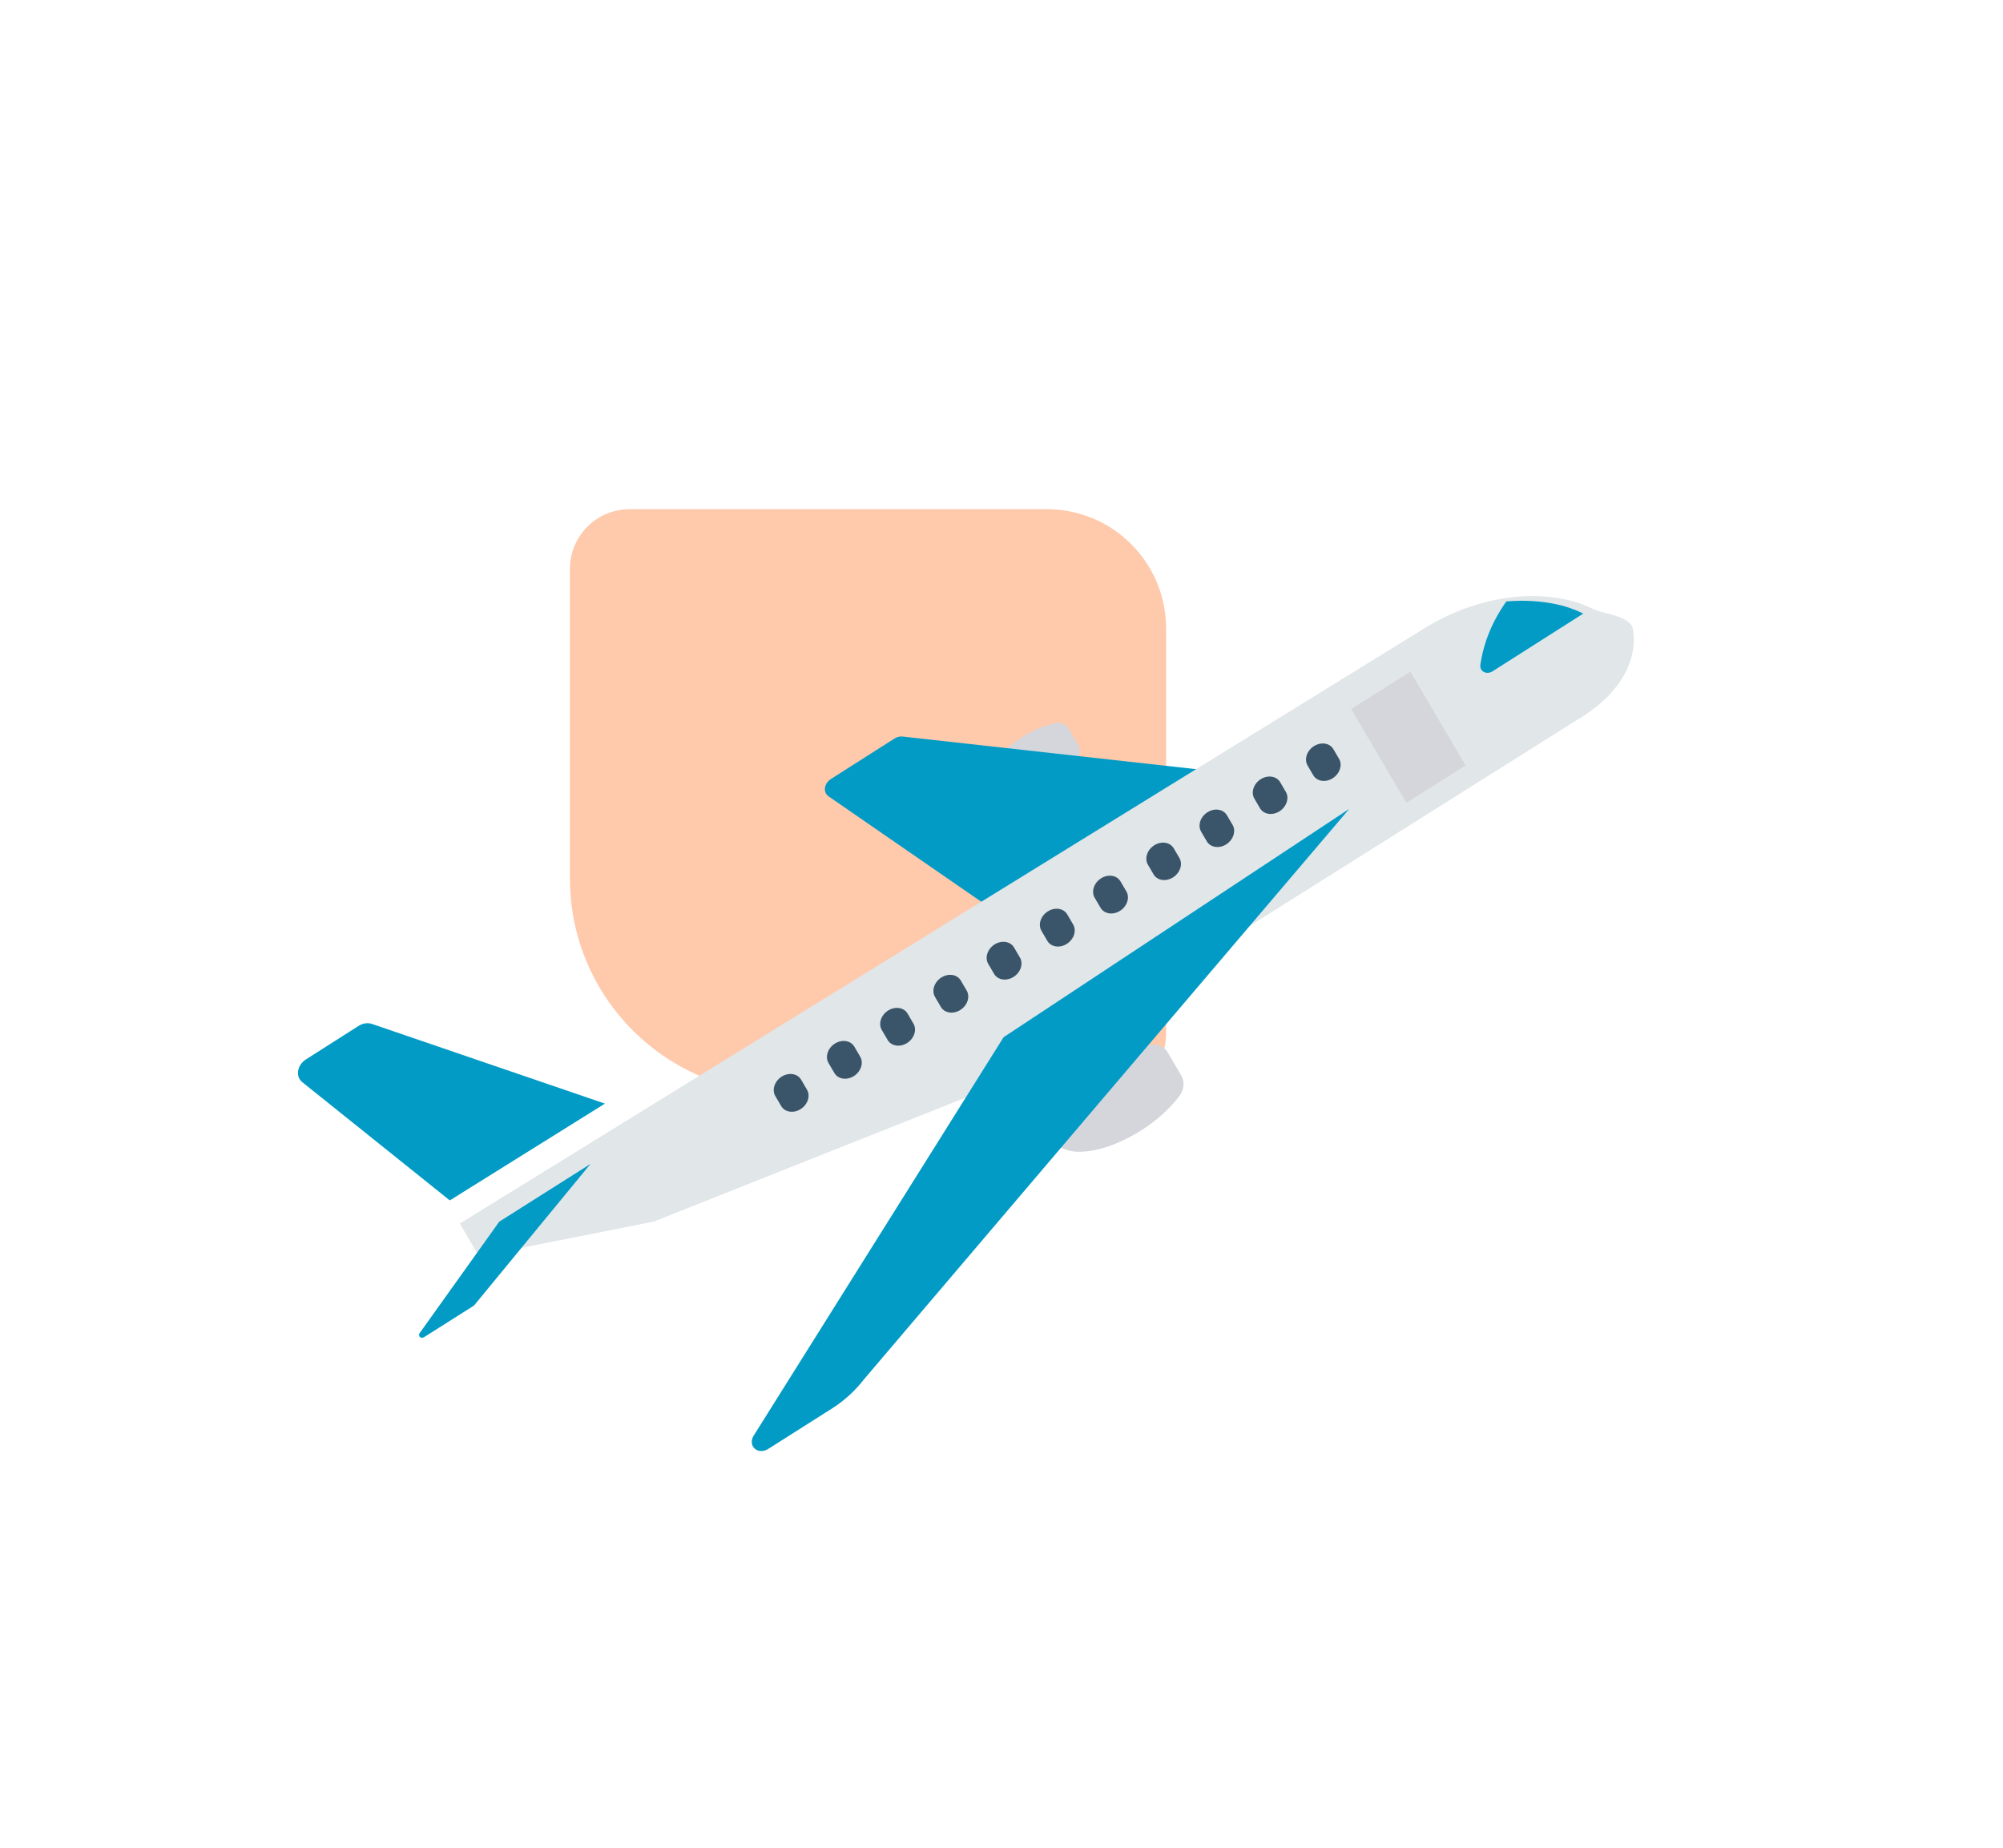 <svg width="168" height="155" viewBox="0 0 168 155" fill="none" xmlns="http://www.w3.org/2000/svg">
<path d="M47.805 73.717C47.805 83.659 55.864 91.717 65.805 91.717L92.805 91.717C95.566 91.717 97.805 89.479 97.805 86.717L97.805 52.717C97.805 47.195 93.328 42.717 87.805 42.717L52.805 42.717C50.043 42.717 47.805 44.956 47.805 47.717L47.805 73.717Z" fill="#FFC9AB"/>
<path d="M96.389 87.659C95.031 87.962 93.707 88.525 92.502 89.312C89.361 91.312 87.534 94.168 88.421 95.692C89.308 97.215 92.573 96.828 95.714 94.828C96.936 94.069 98.021 93.099 98.903 91.977C99.312 91.435 99.386 90.759 99.091 90.254L97.938 88.275C97.645 87.768 97.037 87.527 96.389 87.659Z" fill="#D5D6DB"/>
<path d="M88.501 60.666C87.516 60.886 86.557 61.294 85.683 61.865C83.406 63.315 82.08 65.386 82.723 66.49C83.365 67.593 85.734 67.312 88.01 65.863C88.896 65.312 89.683 64.608 90.323 63.795C90.62 63.402 90.673 62.912 90.459 62.546L89.624 61.113C89.412 60.745 88.971 60.57 88.501 60.666Z" fill="#D5D6DB"/>
<path d="M75.688 61.788C75.469 61.764 75.235 61.822 75.032 61.952L69.684 65.357C69.237 65.641 69.058 66.189 69.284 66.58C69.336 66.67 69.407 66.746 69.494 66.805L82.675 75.903L100.509 64.547L75.688 61.788Z" fill="#029BC5"/>
<path d="M132.064 60.527L83.532 91.07L54.82 102.485L40.176 105.387L38.565 102.646L119.46 52.715C121.871 51.22 124.557 50.304 127.246 50.059C128.423 49.958 129.586 49.998 130.707 50.178C131.701 50.329 132.644 50.621 133.508 51.044C134.472 51.523 136.306 51.58 136.901 52.534C136.903 52.533 138.305 56.912 132.064 60.527Z" fill="#E1E6E9"/>
<path d="M84.175 87.013L63.181 120.49C62.918 120.96 63.074 121.487 63.528 121.667C63.807 121.777 64.147 121.734 64.434 121.552L69.778 118.163C70.806 117.511 71.716 116.683 72.452 115.729L113.168 67.858L84.175 87.013Z" fill="#029BC5"/>
<path d="M31.196 85.898C30.846 85.778 30.429 85.84 30.077 86.063L25.66 88.874C25.058 89.257 24.818 89.994 25.124 90.52C25.182 90.62 25.258 90.708 25.349 90.78L37.726 100.704L50.738 92.583L31.196 85.898Z" fill="#029BC5"/>
<path d="M41.874 102.486L35.212 111.817C35.115 111.951 35.138 112.12 35.264 112.193C35.355 112.246 35.478 112.237 35.579 112.169L39.708 109.555C39.74 109.534 39.769 109.509 39.793 109.48L49.526 97.644L41.874 102.486Z" fill="#029BC5"/>
<path d="M129.911 50.576C128.756 50.389 127.558 50.349 126.346 50.455C125.165 52.106 124.41 53.961 124.157 55.835C124.138 56.211 124.442 56.483 124.834 56.441C124.957 56.428 125.078 56.385 125.187 56.316L132.795 51.475C131.906 51.035 130.934 50.733 129.911 50.576Z" fill="#029BC5"/>
<path d="M113.331 59.48L118.298 56.346L122.925 64.218L117.958 67.352L113.331 59.48Z" fill="#D5D6DB"/>
<path d="M110.206 62.594C109.608 62.973 109.368 63.702 109.672 64.222L110.165 65.064C110.488 65.571 111.228 65.661 111.816 65.264C112.376 64.887 112.601 64.2 112.331 63.693L111.839 62.851C111.535 62.331 110.805 62.216 110.206 62.594Z" fill="#3A556A"/>
<path d="M105.742 65.367C105.144 65.746 104.905 66.474 105.208 66.994L105.701 67.837C106.025 68.344 106.764 68.433 107.352 68.037C107.912 67.659 108.137 66.973 107.868 66.466L107.375 65.623C107.071 65.104 106.34 64.989 105.742 65.367Z" fill="#3A556A"/>
<path d="M101.276 68.14C100.678 68.519 100.44 69.247 100.744 69.767L101.236 70.609C101.56 71.116 102.299 71.206 102.887 70.809C103.447 70.432 103.672 69.745 103.403 69.238L102.91 68.396C102.606 67.876 101.875 67.761 101.276 68.14Z" fill="#3A556A"/>
<path d="M96.812 70.912C96.214 71.292 95.976 72.02 96.28 72.539L96.772 73.382C97.096 73.888 97.835 73.978 98.423 73.582C98.983 73.204 99.209 72.518 98.939 72.01L98.447 71.168C98.142 70.648 97.411 70.534 96.812 70.912Z" fill="#3A556A"/>
<path d="M92.348 73.685C91.75 74.065 91.511 74.793 91.815 75.312L92.308 76.155C92.612 76.675 93.343 76.789 93.941 76.411C94.539 76.032 94.778 75.304 94.475 74.784L93.982 73.942C93.679 73.422 92.948 73.306 92.349 73.684C92.349 73.685 92.349 73.685 92.348 73.685Z" fill="#3A556A"/>
<path d="M87.883 76.458C87.285 76.837 87.046 77.565 87.35 78.085L87.843 78.928C88.147 79.447 88.878 79.562 89.476 79.183C90.075 78.805 90.313 78.076 90.01 77.557L89.517 76.714C89.214 76.194 88.483 76.079 87.885 76.457C87.884 76.457 87.883 76.457 87.883 76.458Z" fill="#3A556A"/>
<path d="M83.419 79.23C82.821 79.61 82.583 80.338 82.886 80.858L83.379 81.7C83.683 82.219 84.415 82.332 85.013 81.953C85.609 81.575 85.848 80.849 85.546 80.329L85.053 79.487C84.749 78.967 84.018 78.852 83.419 79.23Z" fill="#3A556A"/>
<path d="M78.954 82.003C78.356 82.382 78.118 83.11 78.422 83.63L78.914 84.473C79.219 84.992 79.95 85.105 80.548 84.726C81.145 84.347 81.383 83.621 81.081 83.102L80.588 82.259C80.284 81.739 79.553 81.624 78.954 82.003Z" fill="#3A556A"/>
<path d="M74.49 84.775C73.891 85.154 73.653 85.883 73.957 86.402L74.449 87.245C74.754 87.764 75.485 87.877 76.083 87.498C76.68 87.12 76.918 86.393 76.616 85.874L76.123 85.032C75.819 84.512 75.088 84.397 74.49 84.775Z" fill="#3A556A"/>
<path d="M70.024 87.548C69.425 87.927 69.187 88.655 69.49 89.174L69.491 89.176L69.984 90.018C70.288 90.537 71.02 90.651 71.617 90.272C72.214 89.893 72.452 89.167 72.15 88.648L71.657 87.805C71.354 87.285 70.623 87.17 70.024 87.548Z" fill="#3A556A"/>
<path d="M65.561 90.32C64.963 90.699 64.724 91.427 65.027 91.946L65.028 91.947L65.521 92.79C65.825 93.309 66.557 93.422 67.154 93.043C67.751 92.665 67.99 91.938 67.687 91.419L67.195 90.577C66.891 90.057 66.159 89.942 65.561 90.32Z" fill="#3A556A"/>
</svg>
